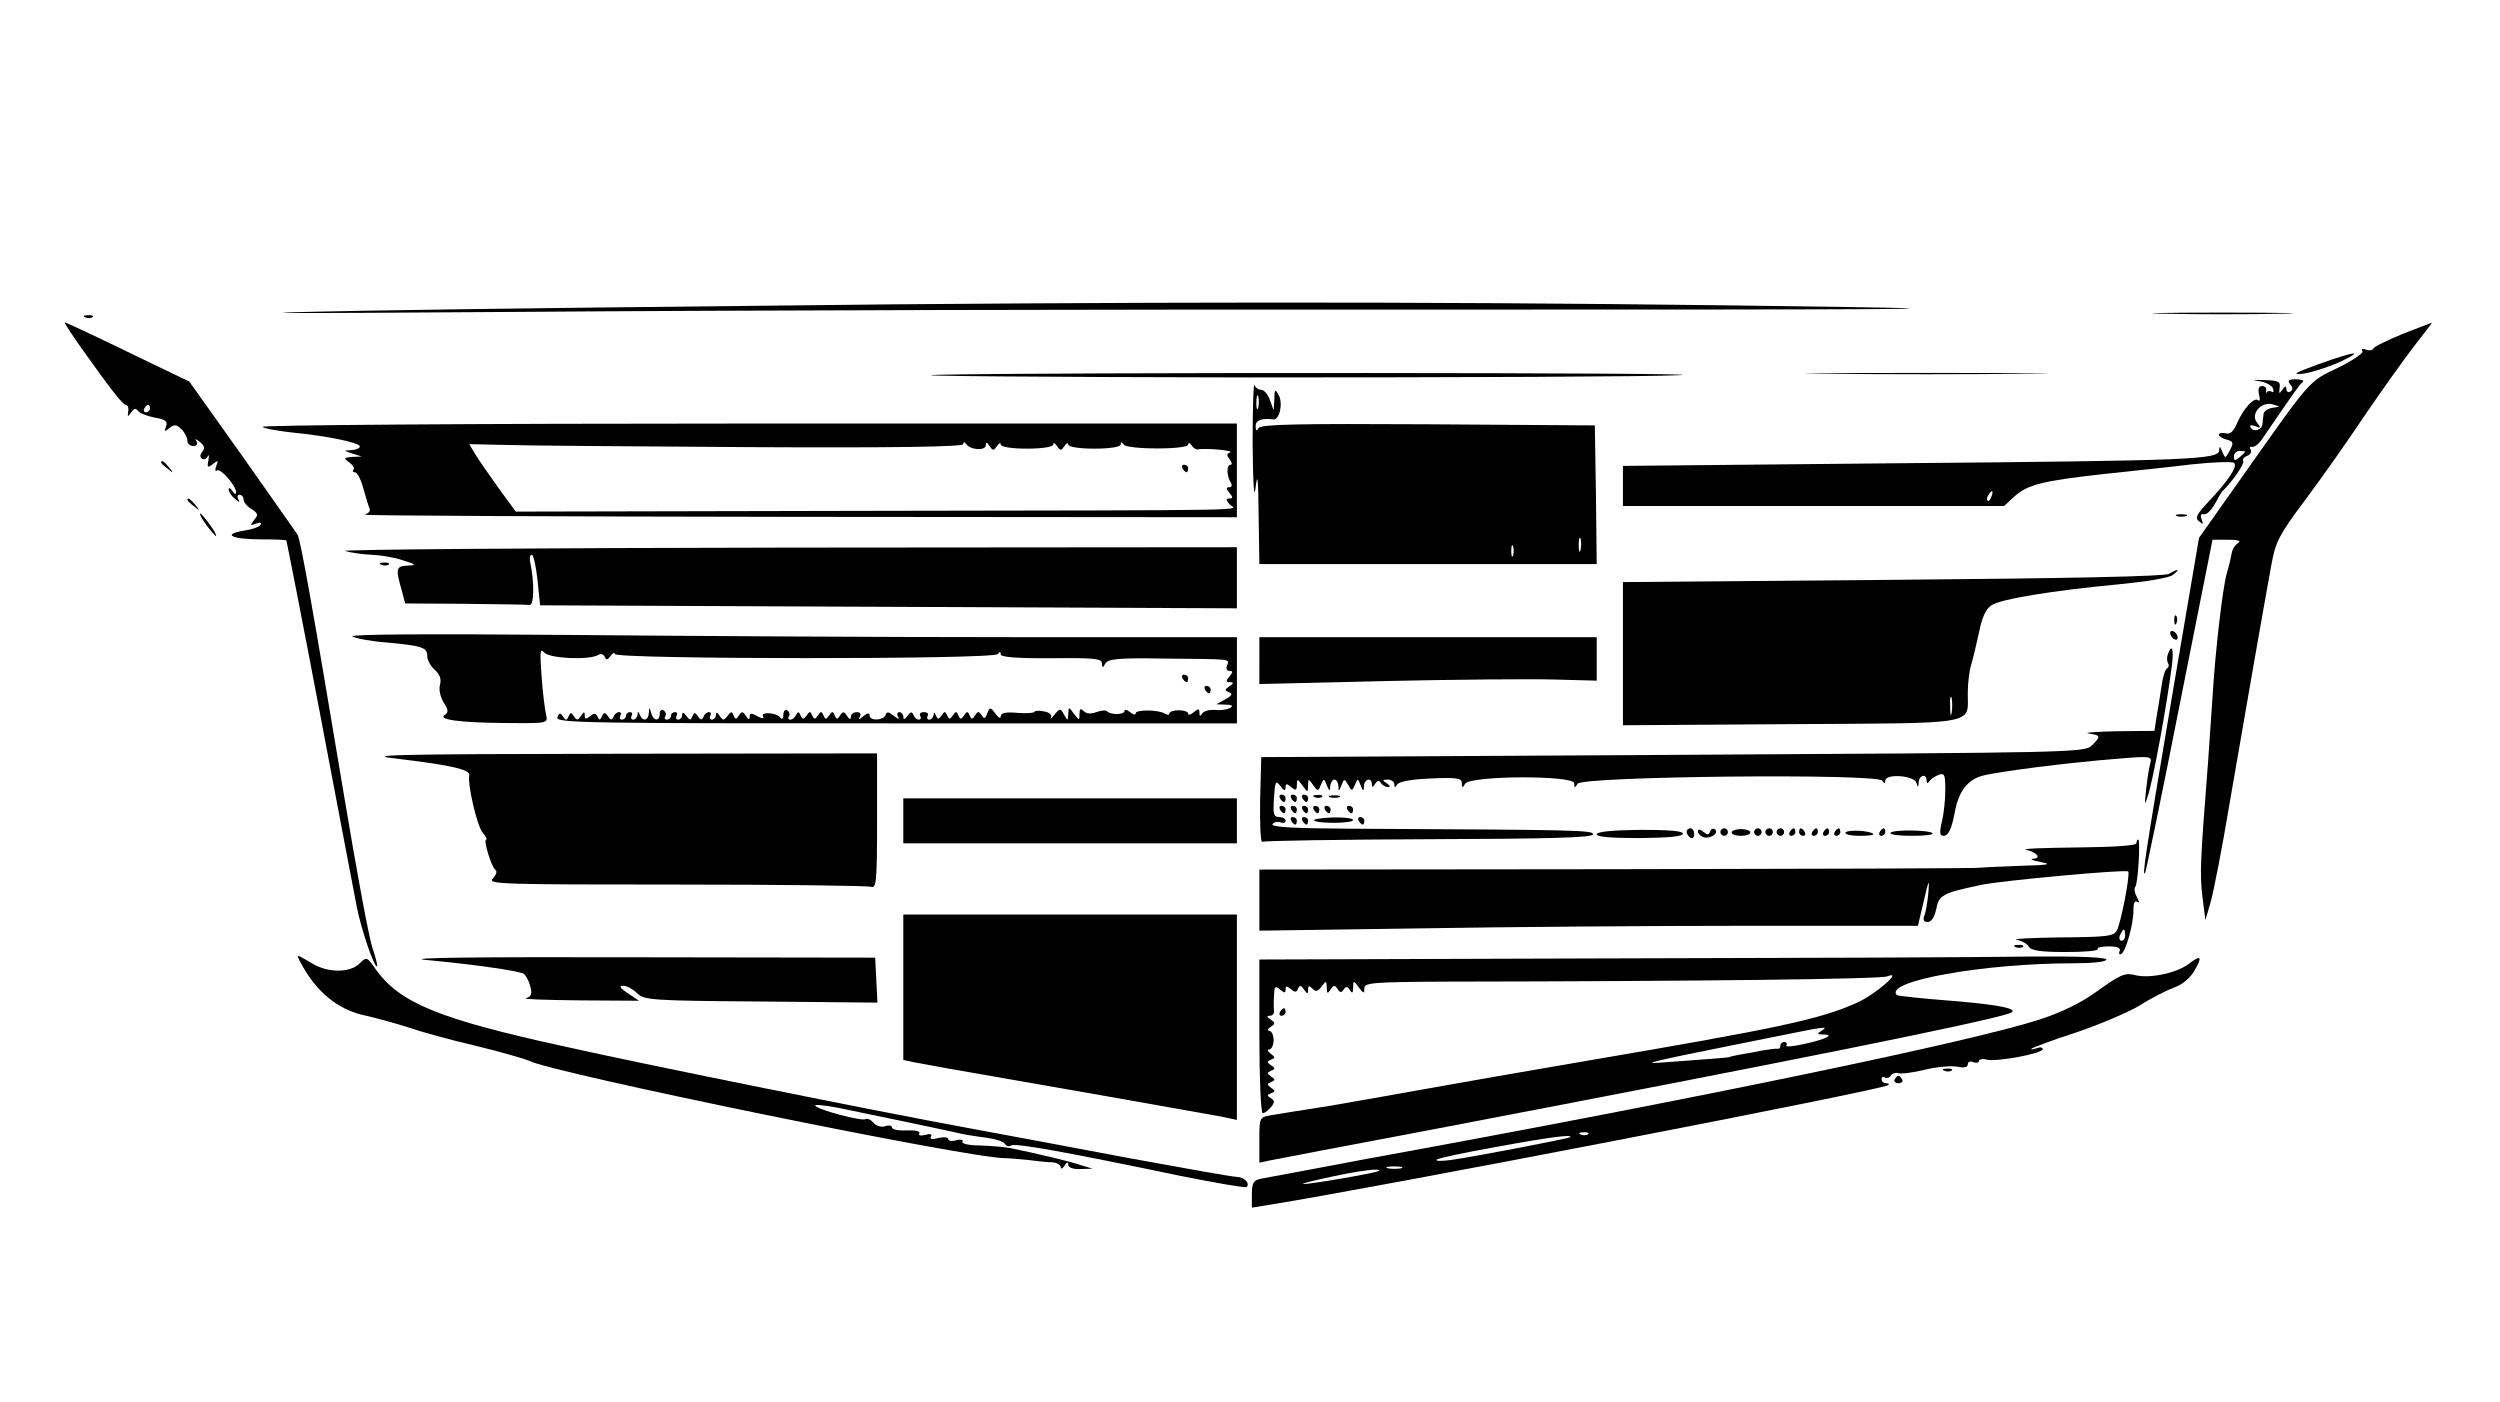 <?xml version="1.0" standalone="no"?>
<!DOCTYPE svg PUBLIC "-//W3C//DTD SVG 20010904//EN"
 "http://www.w3.org/TR/2001/REC-SVG-20010904/DTD/svg10.dtd">
<svg version="1.0" xmlns="http://www.w3.org/2000/svg"
 width="667pt" height="374pt" viewBox="0 0 667 374"
 preserveAspectRatio="xMidYMid meet">

<g transform="translate(0,374) scale(0.1,-0.1)"
fill="#000000" stroke="none">
<path d="M2380 2928 c-503 -5 -1135 -12 -1405 -17 -381 -7 -287 -8 425 -3 503
4 1622 7 2485 6 1175 0 1435 1 1035 7 -859 13 -1562 15 -2540 7z"/>
<path d="M5778 2903 c83 -2 221 -2 305 0 83 1 15 3 -153 3 -168 0 -236 -2
-152 -3z"/>
<path d="M228 2893 c7 -3 16 -2 19 1 4 3 -2 6 -13 5 -11 0 -14 -3 -6 -6z"/>
<path d="M216 2813 c78 -110 112 -154 121 -154 4 0 7 -8 5 -17 -2 -15 -1 -15
8 -2 7 10 12 12 18 4 4 -6 24 -14 44 -18 30 -5 36 -10 31 -24 -6 -14 -4 -15 9
-4 13 10 19 10 32 -3 9 -9 16 -23 16 -31 0 -8 7 -14 16 -14 9 0 12 5 8 13 -5
8 -2 7 9 -2 13 -10 14 -17 7 -26 -7 -8 -7 -15 -1 -19 5 -3 12 0 15 6 4 7 4 3
2 -10 -4 -20 -2 -21 12 -10 14 11 15 10 9 -5 -4 -10 -3 -16 2 -12 10 6 51 -41
51 -59 0 -6 -5 -4 -10 4 -5 8 -10 10 -10 4 0 -6 8 -18 17 -25 11 -10 14 -10 9
-1 -4 6 -2 12 3 12 6 0 11 -6 11 -13 0 -7 9 -18 21 -25 17 -11 19 -16 7 -29
-11 -15 -11 -16 5 -10 11 4 16 3 12 -3 -3 -6 -24 -13 -46 -16 -58 -10 -29 -23
49 -23 35 0 65 -1 66 -3 1 -2 42 -210 90 -463 48 -253 92 -485 98 -515 11 -57
47 -164 54 -158 2 2 -4 24 -12 48 -9 25 -42 203 -74 395 -87 521 -118 694
-126 708 -4 7 -71 101 -148 211 l-141 198 -164 79 c-90 44 -166 79 -168 79 -3
0 17 -30 43 -67z m184 -163 c0 -5 -5 -10 -11 -10 -5 0 -7 5 -4 10 3 6 8 10 11
10 2 0 4 -4 4 -10z"/>
<path d="M6410 2849 c-41 -17 -76 -34 -78 -39 -2 -5 -10 -6 -19 -3 -10 4 -14
2 -10 -4 3 -5 -26 -25 -65 -44 -79 -38 -69 -26 -258 -294 l-113 -160 -69 -405
c-76 -451 -83 -497 -75 -490 2 3 44 204 92 448 l88 442 41 0 c28 0 37 -3 27
-9 -8 -5 -16 -18 -17 -28 -2 -10 -7 -34 -13 -53 -11 -37 -31 -213 -37 -315 -2
-33 -8 -118 -13 -190 -21 -267 -22 -295 -15 -357 l8 -63 13 45 c8 25 32 149
53 275 39 227 86 496 110 628 11 61 20 79 88 170 42 56 114 158 160 227 47 69
107 153 134 188 27 34 48 62 46 61 -1 0 -37 -14 -78 -30z"/>
<path d="M6185 2768 c-63 -23 -72 -28 -40 -25 22 3 65 17 95 30 73 34 45 31
-55 -5z"/>
<path d="M2500 2740 c-102 -3 272 -6 830 -7 558 0 1076 2 1150 6 163 7 -1717
8 -1980 1z"/>
<path d="M4877 2743 c145 -2 381 -2 526 0 144 1 26 2 -263 2 -289 0 -407 -1
-263 -2z"/>
<path d="M6027 2723 c17 -2 34 -11 37 -19 3 -8 2 -13 -3 -9 -5 3 -11 2 -14 -2
-2 -5 -2 -2 -1 5 2 6 -3 12 -10 12 -10 0 -12 -7 -9 -22 3 -13 3 -20 -2 -16
-10 10 -39 -21 -56 -60 -10 -23 -19 -32 -31 -28 -10 2 -18 1 -18 -4 0 -4 9
-10 21 -13 18 -5 19 -8 8 -29 -12 -22 -12 -22 -20 -3 -6 15 -8 16 -8 4 -1 -25
-65 -28 -863 -35 l-728 -7 0 -53 0 -54 509 0 508 0 27 25 c35 32 75 42 236 60
74 8 181 19 237 26 56 6 107 8 113 4 12 -7 -14 -47 -70 -106 -30 -32 -34 -41
-23 -50 11 -9 12 -8 7 5 -4 11 -2 16 6 14 7 -2 20 11 29 27 9 17 18 32 21 35
26 25 59 73 55 80 -3 4 2 11 11 14 8 3 12 11 9 16 -4 6 -2 9 4 8 6 -2 19 9 28
23 80 117 99 145 107 150 4 4 -4 7 -18 7 -20 0 -24 -3 -16 -13 8 -9 8 -15 0
-20 -5 -3 -10 0 -10 7 0 9 -3 9 -11 -2 -8 -12 -9 -11 -7 5 3 17 -3 20 -42 21
-28 1 -33 0 -13 -3z m36 -71 c-13 -2 -24 -10 -24 -18 -1 -8 -2 -19 -3 -26 -1
-15 -23 -22 -31 -9 -4 7 1 8 12 4 15 -6 16 -5 5 9 -19 23 11 58 42 49 21 -6
21 -6 -1 -9z m-73 -117 c0 -2 -7 -8 -15 -15 -12 -10 -15 -10 -15 2 0 8 7 15
15 15 8 0 15 -1 15 -2z m-677 -120 c-3 -9 -8 -14 -10 -11 -3 3 -2 9 2 15 9 16
15 13 8 -4z"/>
<path d="M3342 2555 c1 -110 4 -151 8 -115 5 42 7 24 8 -75 l2 -130 450 0 450
0 -2 185 -3 185 -444 3 c-349 2 -446 0 -453 -10 -5 -9 -8 -8 -8 5 0 16 16 22
47 18 17 -2 27 44 14 66 -9 16 -11 14 -11 -12 l-2 -30 -10 28 c-5 15 -16 27
-23 27 -7 0 -16 6 -18 13 -3 6 -5 -64 -5 -158z m15 98 c-3 -10 -5 -4 -5 12 0
17 2 24 5 18 2 -7 2 -21 0 -30z m860 -380 c-3 -10 -5 -4 -5 12 0 17 2 24 5 18
2 -7 2 -21 0 -30z m-180 -15 c-3 -7 -5 -2 -5 12 0 14 2 19 5 13 2 -7 2 -19 0
-25z"/>
<path d="M700 2601 c8 -5 44 -11 80 -15 92 -9 180 -27 180 -37 0 -5 -10 -9
-22 -10 -22 -1 -22 -1 2 -9 l25 -8 -25 -1 c-23 -2 -24 -3 -8 -15 10 -7 15 -16
11 -19 -3 -4 -2 -7 4 -7 6 0 16 -19 22 -42 7 -24 14 -48 17 -55 3 -6 -3 -13
-13 -16 -10 -3 510 -5 1155 -6 l1172 -1 0 125 0 125 -1307 0 c-720 0 -1301 -4
-1293 -9z m1303 -54 c386 -2 567 1 567 8 0 6 3 7 8 0 11 -16 52 -18 52 -3 0 9
3 9 10 -2 9 -13 11 -13 20 0 5 8 10 10 10 4 0 -6 27 -11 70 -11 43 0 70 5 70
11 0 6 5 4 10 -4 9 -13 11 -13 20 0 5 8 10 10 10 4 0 -6 27 -11 70 -11 43 0
70 5 70 11 0 8 2 8 8 0 10 -14 172 -14 172 0 0 6 4 5 9 -2 4 -7 12 -12 17 -11
21 4 98 -3 86 -8 -10 -4 -10 -8 -1 -19 6 -8 7 -14 2 -14 -11 0 -11 -29 1 -48
4 -7 2 -12 -5 -12 -8 0 -8 -4 1 -15 10 -12 10 -15 0 -15 -10 0 -10 -3 0 -15
15 -18 132 -16 -989 -18 l-915 -2 -46 63 c-25 35 -53 75 -62 90 l-16 27 91 -2
c51 -2 347 -4 660 -6z"/>
<path d="M3155 2490 c3 -5 8 -10 11 -10 2 0 4 5 4 10 0 6 -5 10 -11 10 -5 0
-7 -4 -4 -10z"/>
<path d="M430 2506 c0 -2 8 -10 18 -17 15 -13 16 -12 3 4 -13 16 -21 21 -21
13z"/>
<path d="M500 2406 c0 -2 8 -10 18 -17 15 -13 16 -12 3 4 -13 16 -21 21 -21
13z"/>
<path d="M550 2340 c12 -16 24 -30 26 -30 3 0 -4 14 -16 30 -12 17 -24 30 -26
30 -3 0 4 -13 16 -30z"/>
<path d="M5808 2363 c6 -2 18 -2 25 0 6 3 1 5 -13 5 -14 0 -19 -2 -12 -5z"/>
<path d="M920 2270 c14 -4 45 -9 70 -10 25 -1 63 -7 85 -15 36 -11 37 -13 13
-14 -31 -1 -33 -8 -17 -63 l10 -38 159 -1 c88 -1 166 -2 173 -3 12 -1 13 59 2
112 -3 12 -1 22 4 22 4 0 11 -30 15 -67 l7 -68 929 -4 930 -4 0 82 0 81 -1202
-1 c-662 -1 -1192 -5 -1178 -9z"/>
<path d="M1018 2233 c7 -3 16 -2 19 1 4 3 -2 6 -13 5 -11 0 -14 -3 -6 -6z"/>
<path d="M5787 2209 c-11 -7 -269 -12 -737 -16 l-720 -6 0 -191 0 -191 447 3
c505 3 473 -3 473 82 0 26 4 60 9 76 5 16 14 55 21 87 8 40 18 62 33 72 26 17
161 39 339 56 73 7 135 17 145 25 21 16 15 18 -10 3z m-580 -371 c-2 -13 -4
-5 -4 17 -1 22 1 32 4 23 2 -10 2 -28 0 -40z"/>
<path d="M5801 2084 c0 -11 3 -14 6 -6 3 7 2 16 -1 19 -3 4 -6 -2 -5 -13z"/>
<path d="M5790 2051 c0 -5 5 -13 10 -16 6 -3 10 -2 10 4 0 5 -4 13 -10 16 -5
3 -10 2 -10 -4z"/>
<path d="M940 2042 c8 -5 49 -13 90 -16 97 -9 110 -13 110 -37 0 -10 9 -27 20
-36 13 -12 18 -24 14 -40 -4 -13 1 -33 10 -48 12 -18 13 -26 3 -32 -20 -13 38
-21 162 -22 113 -1 113 -1 108 22 -3 12 -9 58 -12 102 -5 67 -4 77 7 64 14
-16 121 -21 145 -6 6 4 14 1 16 -5 4 -10 8 -9 16 2 6 8 11 11 11 5 0 -14 1012
-15 1022 0 5 7 8 7 8 -1 0 -7 44 -11 135 -10 114 1 135 -1 135 -14 1 -13 2
-13 9 0 8 12 35 15 153 13 188 -2 178 0 172 -18 -4 -8 -1 -15 6 -15 10 0 10
-3 0 -15 -10 -12 -10 -15 1 -15 11 0 11 -3 -1 -11 -13 -9 -13 -11 -1 -16 10
-4 8 -9 -10 -19 l-24 -13 25 -1 c17 0 21 -3 12 -9 -8 -4 -25 -7 -40 -5 -15 1
-30 -3 -34 -9 -6 -9 -8 -8 -8 2 0 11 -3 11 -15 1 -8 -7 -15 -9 -15 -4 0 5 -11
9 -25 9 -14 0 -25 -4 -25 -8 0 -5 -5 -5 -12 -1 -18 11 -78 11 -78 1 0 -5 -7
-4 -15 3 -8 7 -15 8 -15 3 0 -10 -36 -11 -46 -1 -3 4 -16 3 -29 -2 -14 -5 -26
-5 -34 3 -8 8 -11 6 -11 -8 0 -18 0 -18 -15 1 -14 19 -14 19 -15 -1 -1 -19 -1
-19 -11 -2 -10 18 -11 18 -26 0 -8 -10 -12 -13 -9 -7 3 7 -5 14 -19 16 -14 3
-25 2 -25 -1 0 -3 -20 -5 -45 -3 -32 3 -45 0 -45 -9 0 -7 -6 -5 -14 7 -14 18
-15 18 -22 1 -5 -15 -9 -16 -15 -5 -8 11 -10 11 -18 -1 -7 -11 -9 -11 -14 0
-5 12 -7 12 -15 0 -8 -11 -10 -11 -15 0 -5 12 -7 12 -15 0 -8 -11 -10 -11 -15
0 -5 12 -7 12 -15 0 -8 -11 -10 -11 -15 0 -4 10 -6 10 -6 2 -1 -7 -6 -13 -12
-13 -5 0 -7 5 -4 10 3 6 -1 10 -10 10 -9 0 -13 -4 -10 -10 3 -5 2 -10 -4 -10
-5 0 -12 6 -14 13 -4 9 -8 8 -16 -3 -7 -10 -11 -11 -11 -2 0 6 -5 12 -11 12
-5 0 -7 -6 -3 -12 5 -8 0 -7 -11 2 -14 11 -19 12 -22 3 -6 -16 -43 -17 -43 -2
0 8 -6 7 -17 -2 -11 -10 -14 -10 -9 -1 4 7 1 12 -8 12 -9 0 -16 -6 -16 -12 0
-9 -4 -8 -10 2 -8 12 -11 13 -19 1 -7 -11 -9 -11 -14 0 -5 12 -7 12 -15 0 -8
-11 -10 -11 -15 0 -5 12 -7 12 -15 0 -8 -11 -10 -11 -15 0 -5 12 -7 12 -15 0
-8 -11 -11 -11 -16 0 -5 11 -7 11 -12 2 -3 -7 -10 -13 -15 -13 -6 0 -8 4 -4 9
3 5 1 12 -5 16 -5 3 -10 -2 -10 -12 0 -10 -3 -14 -8 -8 -9 14 -55 17 -46 3 4
-6 -2 -6 -15 1 -16 9 -21 9 -21 -1 0 -9 -3 -9 -10 2 -8 12 -11 13 -19 1 -7
-11 -9 -11 -14 0 -4 12 -7 11 -16 -1 -10 -13 -12 -13 -21 0 -6 10 -10 11 -10
3 0 -7 -5 -13 -11 -13 -5 0 -7 5 -4 10 3 6 2 10 -4 10 -5 0 -12 -6 -14 -12 -4
-10 -8 -10 -15 1 -8 11 -10 11 -15 0 -4 -12 -7 -11 -16 1 -7 10 -11 11 -11 3
0 -7 -5 -13 -11 -13 -5 0 -7 5 -4 10 3 6 1 10 -4 10 -6 0 -11 -4 -11 -10 0 -5
-5 -10 -11 -10 -5 0 -8 4 -4 9 3 5 1 12 -5 16 -5 3 -10 -1 -10 -9 0 -22 -17
-20 -23 2 -4 16 -5 16 -6 0 -1 -21 -17 -24 -24 -5 -4 10 -6 10 -6 0 -1 -7 -6
-13 -12 -13 -5 0 -7 5 -4 10 3 6 1 10 -4 10 -6 0 -11 -4 -11 -10 0 -5 -5 -10
-11 -10 -5 0 -7 5 -4 10 3 6 2 10 -4 10 -5 0 -12 -6 -14 -12 -4 -10 -8 -10
-15 1 -8 11 -11 11 -16 0 -5 -11 -7 -11 -12 -1 -5 10 -9 10 -20 1 -11 -9 -14
-8 -14 2 0 11 -2 11 -10 -1 -8 -12 -11 -13 -19 -1 -7 11 -9 11 -14 0 -5 -12
-7 -12 -15 -1 -7 11 -10 11 -15 -2 -6 -15 77 -16 903 -16 l910 0 0 115 0 115
-602 0 c-332 0 -866 3 -1188 6 -366 3 -579 2 -570 -4z"/>
<path d="M3360 1978 l0 -63 337 8 c186 4 389 6 451 4 l112 -3 0 58 0 58 -450
0 -450 0 0 -62z"/>
<path d="M5784 1995 c-3 -8 -3 -18 0 -24 4 -5 2 -12 -3 -15 -5 -3 -12 -27 -15
-53 -4 -27 -10 -63 -13 -80 l-5 -33 -102 -1 c-55 -1 -89 -4 -73 -6 32 -5 33
-7 8 -32 -19 -19 -53 -19 -1118 -25 l-1098 -6 -3 -116 c-1 -63 1 -113 6 -110
5 3 205 6 445 7 318 1 437 4 437 13 0 11 -33 12 -648 15 -148 1 -211 4 -207
12 4 6 13 8 21 5 8 -3 14 -1 14 4 0 6 -8 10 -17 10 -15 0 -17 8 -14 51 3 45 4
48 17 32 9 -13 13 -14 14 -4 0 11 3 11 15 1 12 -10 15 -9 15 6 0 17 1 17 15
-2 14 -19 14 -19 15 0 0 19 1 19 13 2 13 -18 14 -18 21 0 8 18 8 18 16 -1 7
-17 9 -17 9 -2 1 9 6 17 11 17 6 0 10 -8 11 -17 0 -16 1 -15 8 2 7 18 8 18 18
1 10 -18 10 -17 18 0 7 18 8 18 15 -1 7 -17 9 -17 9 -2 1 19 21 24 21 5 0 -10
3 -9 9 1 6 9 11 10 15 2 4 -6 13 -11 19 -11 7 0 6 4 -3 10 -13 8 -12 10 3 10
9 0 17 -6 17 -12 0 -10 2 -10 8 -1 5 8 39 14 90 16 69 3 82 1 82 -12 0 -14 2
-14 9 -2 14 22 291 23 291 1 0 -13 2 -13 9 -1 13 20 801 28 813 8 6 -9 8 -9 8
0 0 20 78 14 83 -6 4 -13 5 -13 6 2 1 19 21 24 21 5 0 -9 3 -9 8 -2 4 6 15 13
25 17 15 5 17 0 17 -41 0 -26 -4 -64 -9 -84 -7 -29 -6 -38 4 -38 14 0 22 19
31 66 10 52 33 83 72 94 40 11 225 35 366 46 84 7 88 6 83 -12 -3 -10 -8 -41
-11 -69 -5 -43 -4 -46 4 -20 14 40 52 248 65 353 5 42 -1 55 -11 27z"/>
<path d="M3155 1930 c3 -5 8 -10 11 -10 2 0 4 5 4 10 0 6 -5 10 -11 10 -5 0
-7 -4 -4 -10z"/>
<path d="M3215 1900 c3 -5 8 -10 11 -10 2 0 4 5 4 10 0 6 -5 10 -11 10 -5 0
-7 -4 -4 -10z"/>
<path d="M1065 1715 c143 -17 191 -29 187 -44 -5 -24 21 -136 36 -153 8 -10
13 -18 9 -18 -8 0 14 -74 25 -81 5 -4 2 -13 -7 -23 -15 -15 20 -16 488 -16
278 0 512 -3 521 -6 14 -5 16 14 16 175 l0 181 -692 -1 c-623 -1 -682 -3 -583
-14z"/>
<path d="M3415 1610 c3 -5 8 -10 11 -10 2 0 4 5 4 10 0 6 -5 10 -11 10 -5 0
-7 -4 -4 -10z"/>
<path d="M3445 1610 c3 -5 8 -10 11 -10 2 0 4 5 4 10 0 6 -5 10 -11 10 -5 0
-7 -4 -4 -10z"/>
<path d="M3475 1610 c3 -5 8 -10 11 -10 2 0 4 5 4 10 0 6 -5 10 -11 10 -5 0
-7 -4 -4 -10z"/>
<path d="M3508 1613 c7 -3 16 -2 19 1 4 3 -2 6 -13 5 -11 0 -14 -3 -6 -6z"/>
<path d="M3548 1613 c6 -2 18 -2 25 0 6 3 1 5 -13 5 -14 0 -19 -2 -12 -5z"/>
<path d="M2410 1550 l0 -60 445 0 445 0 0 60 0 60 -445 0 -445 0 0 -60z"/>
<path d="M3415 1580 c3 -5 8 -10 11 -10 2 0 4 5 4 10 0 6 -5 10 -11 10 -5 0
-7 -4 -4 -10z"/>
<path d="M3445 1580 c3 -5 8 -10 11 -10 2 0 4 5 4 10 0 6 -5 10 -11 10 -5 0
-7 -4 -4 -10z"/>
<path d="M3475 1580 c3 -5 8 -10 11 -10 2 0 4 5 4 10 0 6 -5 10 -11 10 -5 0
-7 -4 -4 -10z"/>
<path d="M3505 1580 c3 -5 8 -10 11 -10 2 0 4 5 4 10 0 6 -5 10 -11 10 -5 0
-7 -4 -4 -10z"/>
<path d="M3535 1580 c3 -5 8 -10 11 -10 2 0 4 5 4 10 0 6 -5 10 -11 10 -5 0
-7 -4 -4 -10z"/>
<path d="M3595 1580 c3 -5 8 -10 11 -10 2 0 4 5 4 10 0 6 -5 10 -11 10 -5 0
-7 -4 -4 -10z"/>
<path d="M3445 1550 c3 -5 8 -10 11 -10 2 0 4 5 4 10 0 6 -5 10 -11 10 -5 0
-7 -4 -4 -10z"/>
<path d="M3475 1550 c3 -5 8 -10 11 -10 2 0 4 5 4 10 0 6 -5 10 -11 10 -5 0
-7 -4 -4 -10z"/>
<path d="M3506 1551 c9 -9 104 -8 104 1 0 5 -25 8 -55 7 -30 -1 -53 -5 -49 -8z"/>
<path d="M3625 1550 c3 -5 8 -10 11 -10 2 0 4 5 4 10 0 6 -5 10 -11 10 -5 0
-7 -4 -4 -10z"/>
<path d="M4260 1514 c0 -7 39 -10 115 -10 77 1 115 4 115 12 0 7 -37 10 -115
10 -75 -1 -115 -5 -115 -12z"/>
<path d="M4500 1521 c0 -6 5 -13 10 -16 6 -3 10 1 10 9 0 9 -4 16 -10 16 -5 0
-10 -4 -10 -9z"/>
<path d="M4530 1522 c0 -5 6 -12 13 -15 18 -7 44 9 33 20 -5 4 -11 2 -13 -5
-4 -10 -8 -10 -19 -1 -8 7 -14 7 -14 1z"/>
<path d="M4590 1520 c0 -5 5 -10 10 -10 6 0 10 5 10 10 0 6 -4 10 -10 10 -5 0
-10 -4 -10 -10z"/>
<path d="M4620 1519 c0 -5 11 -9 25 -9 14 0 25 4 25 9 0 5 -11 9 -25 9 -14 0
-25 -4 -25 -9z"/>
<path d="M4680 1520 c0 -5 5 -10 10 -10 6 0 10 5 10 10 0 6 -4 10 -10 10 -5 0
-10 -4 -10 -10z"/>
<path d="M4710 1520 c0 -5 5 -10 10 -10 6 0 10 5 10 10 0 6 -4 10 -10 10 -5 0
-10 -4 -10 -10z"/>
<path d="M4740 1520 c0 -5 5 -10 10 -10 6 0 10 5 10 10 0 6 -4 10 -10 10 -5 0
-10 -4 -10 -10z"/>
<path d="M4775 1520 c-3 -5 -1 -10 4 -10 6 0 11 5 11 10 0 6 -2 10 -4 10 -3 0
-8 -4 -11 -10z"/>
<path d="M4800 1520 c0 -5 5 -10 11 -10 5 0 7 5 4 10 -3 6 -8 10 -11 10 -2 0
-4 -4 -4 -10z"/>
<path d="M4835 1520 c-3 -5 -1 -10 4 -10 6 0 11 5 11 10 0 6 -2 10 -4 10 -3 0
-8 -4 -11 -10z"/>
<path d="M4865 1520 c-3 -5 -1 -10 4 -10 6 0 11 5 11 10 0 6 -2 10 -4 10 -3 0
-8 -4 -11 -10z"/>
<path d="M4895 1520 c-3 -5 -1 -10 4 -10 6 0 11 5 11 10 0 6 -2 10 -4 10 -3 0
-8 -4 -11 -10z"/>
<path d="M4924 1519 c-3 -5 14 -9 37 -9 23 0 40 2 37 5 -9 9 -68 12 -74 4z"/>
<path d="M5015 1520 c-3 -5 -1 -10 4 -10 6 0 11 5 11 10 0 6 -2 10 -4 10 -3 0
-8 -4 -11 -10z"/>
<path d="M5044 1518 c-3 -5 23 -8 57 -8 34 0 59 3 55 7 -9 9 -107 10 -112 1z"/>
<path d="M5700 1490 c0 -6 -60 -10 -157 -11 -87 -1 -149 -3 -138 -6 30 -7 42
-23 20 -24 -11 -1 -2 -5 20 -9 32 -6 20 -8 -55 -10 -52 -2 -99 -4 -105 -5 -5
-2 -441 -3 -967 -4 l-958 -1 0 -82 0 -81 422 6 c232 4 627 7 878 7 l457 0 16
68 c13 56 15 59 12 22 -2 -25 -7 -54 -11 -63 -4 -12 -1 -17 9 -17 10 0 18 13
23 35 7 37 16 42 119 64 57 12 387 42 393 36 6 -6 -19 -136 -30 -157 -8 -16
-26 -18 -151 -19 -78 -1 -131 -4 -117 -6 14 -3 29 -11 33 -19 6 -10 31 -14 98
-14 50 0 88 3 86 8 -3 4 10 7 29 7 24 0 33 -4 29 -13 -3 -7 0 -10 5 -7 12 8
33 82 32 118 0 16 3 25 10 21 7 -4 6 0 -1 13 -6 11 -8 23 -4 27 7 7 14 126 8
126 -3 0 -5 -4 -5 -10z m-30 -245 c0 -8 -4 -15 -10 -15 -5 0 -7 7 -4 15 4 8 8
15 10 15 2 0 4 -7 4 -15z"/>
<path d="M2410 1106 l0 -194 28 -6 c15 -3 54 -10 87 -16 186 -32 696 -122 733
-129 l42 -9 0 274 0 274 -445 0 -445 0 0 -194z"/>
<path d="M5378 1213 c7 -3 16 -2 19 1 4 3 -2 6 -13 5 -11 0 -14 -3 -6 -6z"/>
<path d="M817 1146 c40 -63 94 -103 160 -116 30 -7 81 -21 112 -31 31 -11 111
-33 179 -49 67 -16 132 -35 143 -40 59 -32 1172 -260 1270 -260 13 0 42 -3 64
-5 22 -3 50 -6 63 -6 12 -1 22 -7 22 -13 0 -6 5 -4 10 4 6 10 10 11 10 3 0 -8
13 -13 33 -12 l32 1 -30 9 c-28 10 -121 32 -190 46 -16 3 -53 6 -82 7 -28 0
-49 5 -45 10 3 5 -5 7 -16 4 -12 -4 -22 -2 -22 3 0 5 -12 6 -26 3 -18 -5 -25
-3 -20 4 4 6 -2 8 -16 4 -12 -3 -19 -1 -15 4 3 6 -10 9 -34 8 -21 -1 -39 2
-39 8 0 5 -8 7 -19 3 -10 -3 -24 1 -31 10 -7 8 -16 12 -21 9 -10 -6 -127 25
-134 36 -2 4 24 1 58 -5 54 -11 285 -59 342 -72 11 -2 38 -6 60 -9 22 -3 43
-10 46 -16 4 -6 11 -8 17 -4 11 7 153 -19 450 -81 95 -19 175 -33 178 -30 10
10 -7 27 -26 27 -11 0 -140 23 -287 50 -147 28 -342 64 -433 81 -245 45 -836
164 -1070 216 -339 74 -443 117 -507 206 -24 35 -25 35 -44 16 -25 -25 -85
-25 -127 1 -18 11 -35 20 -37 20 -3 0 7 -20 22 -44z"/>
<path d="M1135 1179 c128 -12 249 -29 262 -37 6 -4 14 -19 18 -34 5 -20 3 -27
-12 -31 -10 -3 54 -5 142 -6 l160 -1 -30 20 c-21 14 -25 20 -12 20 9 0 26 -9
37 -20 18 -18 36 -20 330 -22 l311 -3 -3 60 -3 60 -645 1 c-415 1 -613 -1
-555 -7z"/>
<path d="M4288 1183 l-928 -3 0 -205 c0 -113 4 -205 9 -205 5 0 14 7 22 16 10
13 10 17 0 24 -11 6 -11 9 0 13 12 5 12 7 0 15 -11 8 -11 10 0 15 12 5 12 7 0
15 -11 8 -11 10 0 15 12 5 12 7 0 15 -11 8 -11 10 0 15 12 4 11 7 -1 16 -8 6
-10 11 -4 11 6 0 12 11 12 25 0 14 -6 25 -12 25 -6 0 -4 5 4 10 13 9 13 11 0
20 -11 7 -11 10 -2 10 7 0 12 6 11 13 -1 6 -1 25 0 41 1 24 3 27 16 16 12 -10
15 -10 15 0 0 10 3 10 14 1 11 -9 15 -9 19 1 4 10 8 10 16 -2 9 -13 11 -13 11
0 0 11 3 11 12 2 9 -9 14 -7 24 6 12 16 13 16 14 -3 0 -17 2 -17 10 -5 8 12
11 13 19 1 6 -10 10 -10 16 -1 6 9 10 9 16 -1 7 -11 9 -9 9 6 1 20 1 20 15 1
13 -17 15 -18 15 -3 0 15 20 17 213 18 699 1 1165 7 1182 14 45 18 -31 -48
-80 -70 -100 -45 -210 -68 -720 -155 -165 -28 -358 -62 -430 -75 -71 -13 -186
-33 -255 -45 -69 -11 -140 -22 -157 -25 -33 -6 -33 -6 -33 -66 l0 -61 28 6
c15 3 218 42 452 86 953 182 1448 282 1520 306 33 11 -18 23 -155 34 -77 6
-142 13 -144 15 -37 37 230 85 472 85 51 0 87 4 87 10 0 6 -73 9 -202 8 -112
-2 -620 -4 -1130 -5z m572 -193 c-13 -8 -12 -10 4 -10 32 0 10 -12 -49 -25
-30 -7 -53 -9 -49 -4 3 5 0 9 -5 9 -6 0 -11 -4 -11 -10 0 -6 -3 -9 -7 -8 -5 1
-24 -2 -43 -5 -19 -4 -46 -9 -60 -11 -14 -3 -25 -5 -25 -6 0 -1 -22 -3 -50 -5
-27 -2 -81 -6 -120 -9 -76 -6 -59 -2 285 67 143 29 150 30 130 17z"/>
<path d="M5839 1168 c-33 -25 -107 -40 -145 -29 -24 6 -38 0 -94 -40 -43 -32
-95 -58 -155 -78 -180 -59 -899 -209 -1810 -375 -137 -26 -260 -49 -272 -51
-19 -4 -23 -12 -23 -41 l0 -36 43 7 c284 45 1644 308 1655 320 3 3 0 5 -6 5
-7 0 -12 5 -12 11 0 5 4 8 9 4 5 -3 13 0 16 6 4 5 13 8 19 6 7 -3 39 1 72 9
32 8 71 11 87 8 17 -4 27 -1 27 6 0 7 7 10 15 6 8 -3 15 -1 15 3 0 5 9 7 20 4
25 -7 150 16 150 28 0 5 -8 6 -17 2 -10 -3 -16 -4 -13 -1 3 3 56 23 118 43 62
21 138 53 170 72 31 20 73 41 92 48 21 7 43 25 54 44 23 39 19 45 -15 19z
m-1602 -454 c-3 -3 -12 -4 -19 -1 -8 3 -5 6 6 6 11 1 17 -2 13 -5z m-48 -8
c-5 -4 -255 -52 -319 -61 -24 -3 -41 -3 -37 1 3 4 75 19 159 34 146 27 206 34
197 26z m-451 -83 c-10 -2 -26 -2 -35 0 -10 3 -2 5 17 5 19 0 27 -2 18 -5z
m-59 -7 c-5 -5 -185 -36 -202 -35 -6 1 26 9 73 19 82 18 138 24 129 16z"/>
<path d="M3415 1040 c-3 -5 -1 -10 4 -10 6 0 11 5 11 10 0 6 -2 10 -4 10 -3 0
-8 -4 -11 -10z"/>
<path d="M5188 883 c7 -3 16 -2 19 1 4 3 -2 6 -13 5 -11 0 -14 -3 -6 -6z"/>
<path d="M5055 860 c-3 -5 1 -10 10 -10 9 0 13 5 10 10 -3 6 -8 10 -10 10 -2
0 -7 -4 -10 -10z"/>
</g>
</svg>
